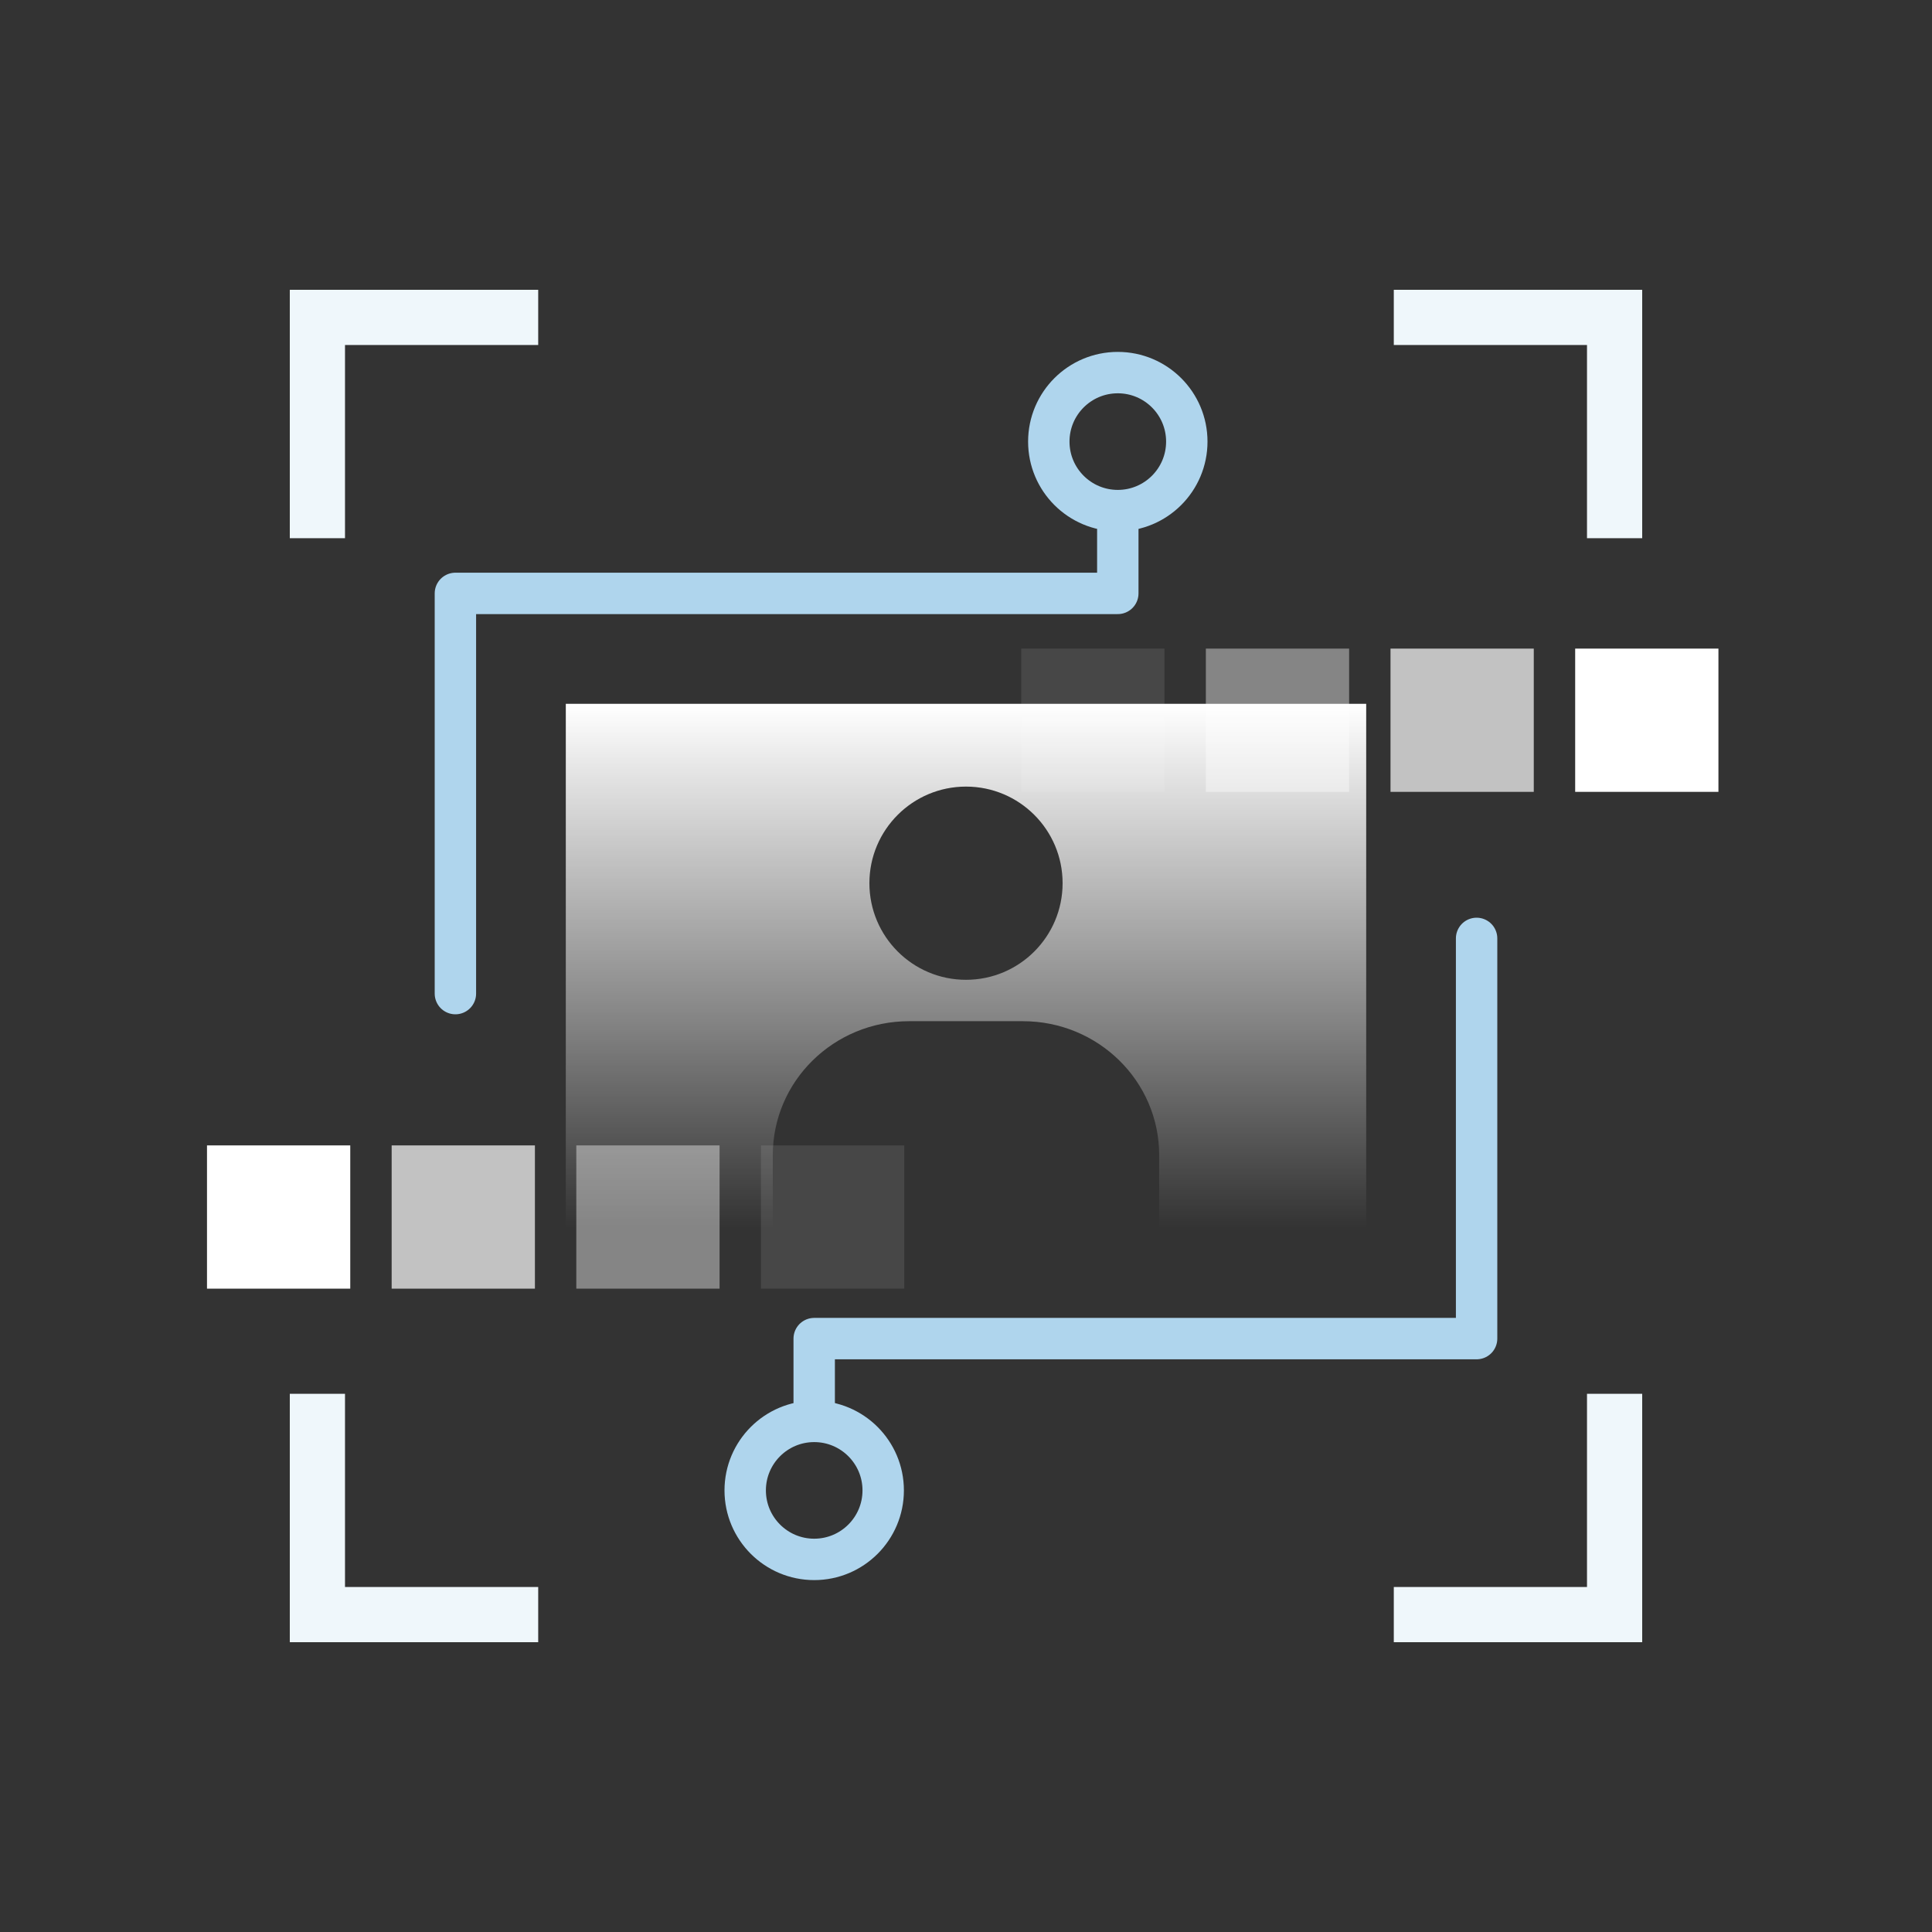<svg width="140" height="140" viewBox="0 0 140 140" fill="none" xmlns="http://www.w3.org/2000/svg">
<rect x="0" y="0" width="140" height="140" fill="#333333" stroke="none"/>
<path fill-rule="evenodd" clip-rule="evenodd" d="M99 51H41V89H56V83.699C56 78.342 60.42 74 65.875 74H74.123C79.576 74 83.998 78.342 83.998 83.699L84 89H99V51ZM70 71C73.866 71 77 67.865 77 63.999C77 60.133 73.866 57 70 57C66.134 57 63 60.133 63 63.999C63 67.866 66.134 71 70 71Z" fill="url(#paint0_linear_48_424)"/>
<path d="M33 72V43H81V37.5" stroke="#AFD5ED" stroke-width="3" stroke-linecap="round" stroke-linejoin="round"/>
<path d="M107 68V97H59V102.5" stroke="#AFD5ED" stroke-width="3" stroke-linecap="round" stroke-linejoin="round"/>
<path fill-rule="evenodd" clip-rule="evenodd" d="M81 37C78.239 37 76 34.761 76 32C76 29.239 78.239 27 81 27C83.761 27 86 29.239 86 32C86 34.761 83.761 37 81 37Z" stroke="#AFD5ED" stroke-width="3"/>
<path fill-rule="evenodd" clip-rule="evenodd" d="M59 113C56.239 113 54 110.761 54 108C54 105.239 56.239 103 59 103C61.761 103 64 105.239 64 108C64 110.761 61.761 113 59 113Z" stroke="#AFD5ED" stroke-width="3"/>
<path d="M23 101V117H39" stroke="#EFF7FB" stroke-width="4"/>
<path d="M117 101V117H101" stroke="#EFF7FB" stroke-width="4"/>
<path d="M23 39V23H39" stroke="#EFF7FB" stroke-width="4"/>
<path d="M117 39V23H101" stroke="#EFF7FB" stroke-width="4"/>
<rect opacity="0.1" x="74" y="57.381" width="10.381" height="10.381" transform="rotate(-90 74 57.381)" fill="white"/>
<rect opacity="0.4" x="87.381" y="57.381" width="10.381" height="10.381" transform="rotate(-90 87.381 57.381)" fill="white"/>
<rect opacity="0.7" x="100.762" y="57.381" width="10.381" height="10.381" transform="rotate(-90 100.762 57.381)" fill="white"/>
<rect x="114.143" y="57.381" width="10.381" height="10.381" transform="rotate(-90 114.143 57.381)" fill="white"/>
<rect opacity="0.1" x="65.524" y="83" width="10.381" height="10.381" transform="rotate(90 65.524 83)" fill="white"/>
<rect opacity="0.4" x="52.143" y="83" width="10.381" height="10.381" transform="rotate(90 52.143 83)" fill="white"/>
<rect opacity="0.7" x="38.762" y="83" width="10.381" height="10.381" transform="rotate(90 38.762 83)" fill="white"/>
<rect x="25.381" y="83" width="10.381" height="10.381" transform="rotate(90 25.381 83)" fill="white"/>
<defs>
<linearGradient id="paint0_linear_48_424" x1="70" y1="51" x2="70" y2="89" gradientUnits="userSpaceOnUse">
<stop stop-color="white"/>
<stop offset="1" stop-color="white" stop-opacity="0"/>
</linearGradient>
</defs>
</svg>
